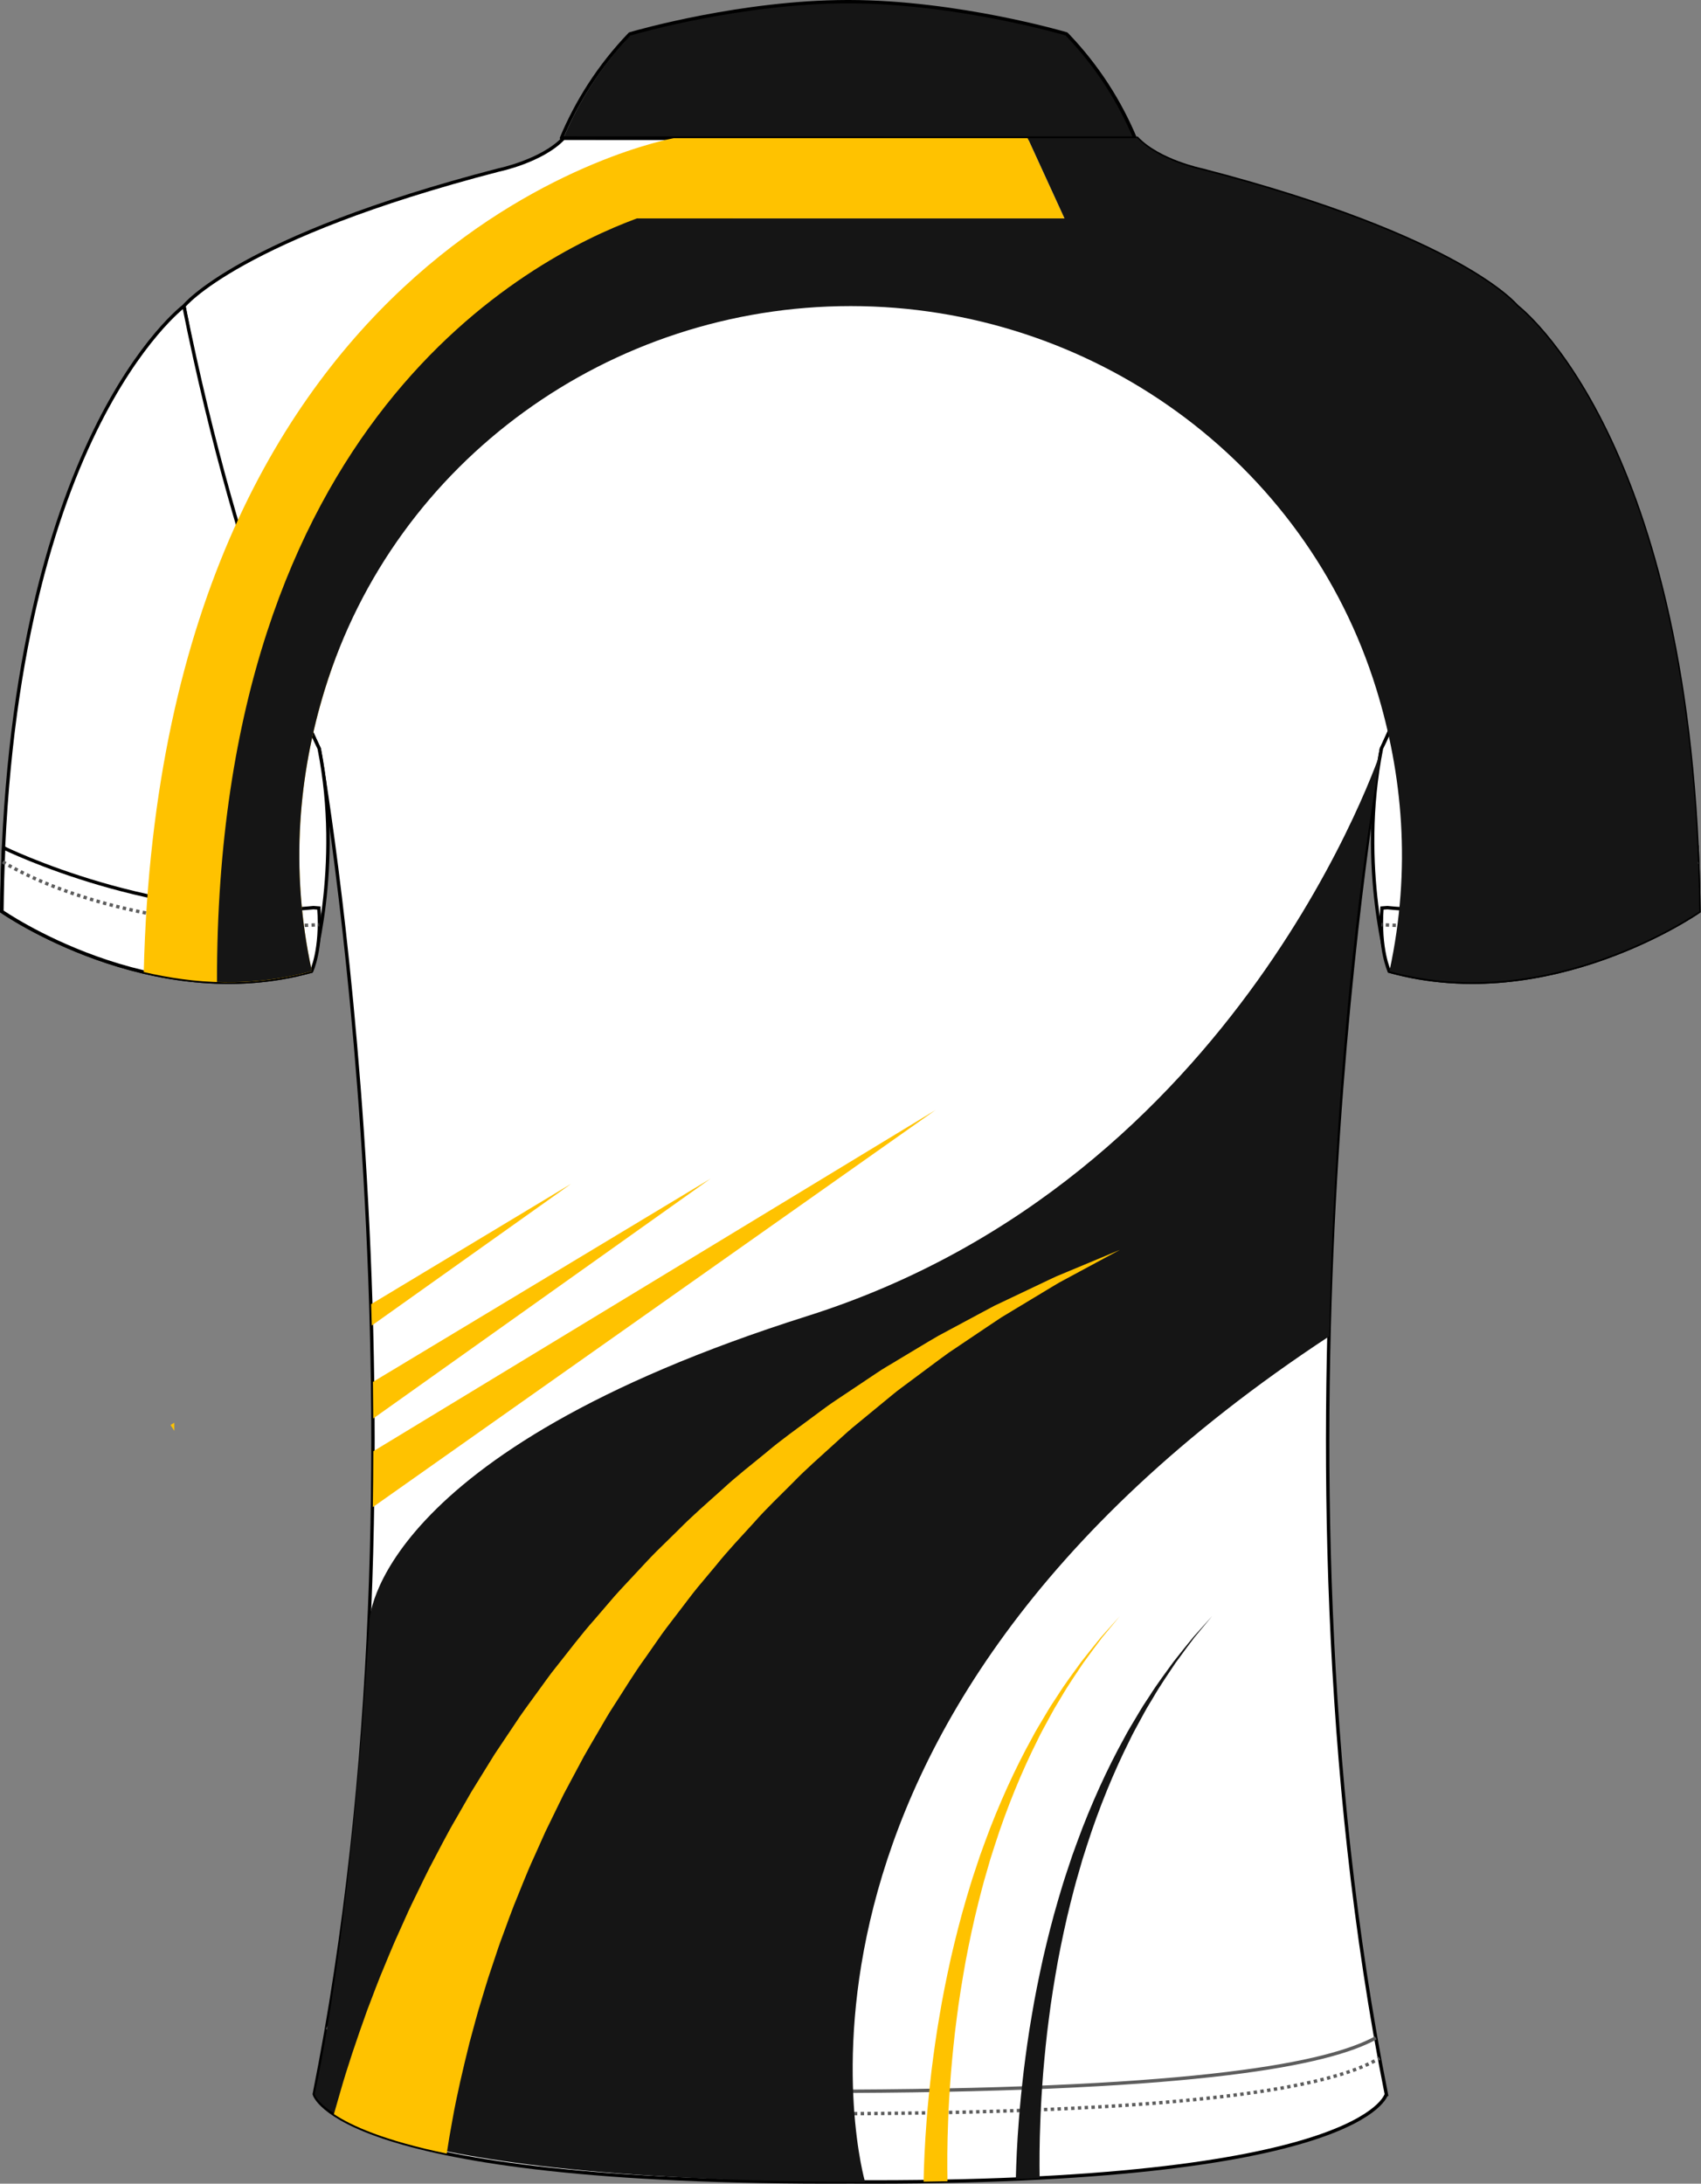 <?xml version="1.0" encoding="utf-8"?>
<!-- Generator: Adobe Illustrator 19.1.0, SVG Export Plug-In . SVG Version: 6.00 Build 0)  -->
<svg version="1.1" id="Layer_1" xmlns="http://www.w3.org/2000/svg" xmlns:xlink="http://www.w3.org/1999/xlink" x="0px" y="0px"
	 viewBox="0 0 501.01 643" style="enable-background:new 0 0 501.01 643;" xml:space="preserve">
<rect x="0" y="0" width="501.01" height="643" fill="#808080" stroke="none"/>
<style type="text/css">
	<![CDATA[
	@font-face{font-family:'codaheavy';src:url('/fonts/coda-heavy-webfont.woff') format('woff')}
	text{font-family:Impact,codaheavy,sans-serif}
	.Number.fill{fill:#000}
	.NumberOutline.stroke{fill:none;stroke:#777;stroke-width:2.5}
	.Colour1.fill{fill:#151515;}
	.Colour2.fill{fill:#FFC200;}
	.Colour3.fill{fill:#FFFFFF;stroke:#000000;stroke-miterlimit:10;}
	.ArmTrim.fill{fill:#FFFFFF;stroke:#000000;stroke-miterlimit:10;}
	.Collar.fill{fill:#151515;}
	.st0{fill:none;stroke:#000000;stroke-linecap:round;stroke-linejoin:round;}
	.st1{fill:none;stroke:#5D5D5D;stroke-miterlimit:10;stroke-dasharray:1;}
	.st2{fill:none;stroke:#5D5D5D;stroke-miterlimit:10;}
	.st3{fill:none;stroke:#5D5D5D;stroke-miterlimit:10;stroke-dasharray:1,1;}
	]]>
</style>
<path class="Colour3 fill" d="M250.45,642.48c-151.62,0.75-157.88-25.84-157.88-25.84c38.03-190.74,1.45-396.2,1.45-396.2
	C67.45,165.77,54.17,90.13,54.17,90.13s16.14-20.22,92.7-40.07c0,0,12.76-2.62,19.14-9.36h168.88c6.38,6.74,19.14,9.36,19.14,9.36
	c76.56,19.85,92.7,40.07,92.7,40.07s-13.28,75.65-39.85,130.32c0,0-36.58,205.47,1.45,396.2
	C408.33,616.65,402.07,643.23,250.45,642.48"/>
<path class="Colour3 fill" d="M446.73,90.13c0,0,52.17,38.95,53.67,178.25c0,0-43.91,30.71-91.2,17.6c0,0-9.27-30.58-2.32-65.53
	C406.88,220.44,430.09,173.26,446.73,90.13z"/>
<path class="Colour3 fill" d="M54.17,90.13c0,0-52.17,38.95-53.67,178.25c0,0,43.91,30.71,91.2,17.6c0,0,9.27-30.58,2.32-65.53
	C94.02,220.44,70.81,173.26,54.17,90.13z"/>
<path class="ArmTrim fill" d="M407.04,267.38c-0.89,12.24,2.16,18.6,2.16,18.6c47.29,13.11,91.2-17.6,91.2-17.6
	c-0.07-6.45-0.25-12.69-0.52-18.72c0,0-45.26,22.28-91.24,17.6L407.04,267.38z"/>
<path class="ArmTrim fill" d="M93.92,267.38c0.89,12.24-2.16,18.6-2.16,18.6c-47.29,13.11-91.2-17.6-91.2-17.6
	c0.07-6.45,0.25-12.69,0.52-18.72c0,0,45.26,22.28,91.24,17.6L93.92,267.38z"/>
<path class="Collar fill" d="M314.74,9.99c0,0-31.89-9.45-64.1-9.49l-0.47,0c-31,0.05-61.69,8.8-63.91,9.45l-0.13,0.04
	c-9.22,9.6-15.69,20.06-20.14,30.65l168.91,0.05C330.45,30.08,323.98,19.6,314.74,9.99"/>
<path class="st0" d="M165.38,40.64l168.91,0.05c-4.45-10.61-10.93-21.09-20.16-30.7c0,0-31.89-9.45-64.1-9.49l-0.47,0
	c-31,0.05-61.69,8.8-63.91,9.45l-0.13,0.04C176.3,19.59,169.83,30.05,165.38,40.64z"/>
<g>
	<path class="st1" d="M0.82,253.77c0,0,32.62,21.54,93.16,18.54"/>
	<path class="st1" d="M500.08,253.77c0,0-32.62,21.54-93.16,18.54"/>
</g>
<path class="st2" d="M96.23,597c14.67,8.05,53.25,19.29,154.22,18.79c103.21-0.51,140.84-8.07,154.76-15.72"/>
<g>
	<g>
		<path class="st2" d="M96.23,603.6c0.14,0.08,0.29,0.16,0.44,0.24"/>
		<path class="st3" d="M97.55,604.3c15.61,7.99,54.82,18.57,152.91,18.09c103.75-0.51,141.23-8.15,154.98-15.84"/>
		<path class="st2" d="M405.87,606.3c0.15-0.08,0.29-0.17,0.43-0.25"/>
	</g>
</g>
<path class="Colour1 fill" d="M406.98,220.44c0,0-41.3,126.63-169.16,167.07s-129,89.72-129,89.72s-4.61,85.93-16.14,139.41
	c0,0,5.99,25.44,162.11,25.85c0,0-38.78-133.71,136.74-249.02C391.53,393.48,392.54,300.53,406.98,220.44z"/>
<g>
	<path class="Colour2 fill" d="M168.25,348.56l-58.75,41.76c-0.06-2.11-0.11-4.21-0.18-6.3L168.25,348.56z"/>
	<path class="Colour2 fill" d="M51.34,418.93c0,0.8,0.01,1.59,0.01,2.39l-1.13-1.72L51.34,418.93z"/>
</g>
<path class="Colour2 fill" d="M109.84,406.92l99.43-59.85l-99.33,70.61C109.92,414.07,109.89,410.48,109.84,406.92z"/>
<path class="Colour2 fill" d="M109.96,427.33l165.59-100.47L109.81,443.79C109.9,438.25,109.94,432.76,109.96,427.33z"/>
<path class="Colour2 fill" d="M100.22,616c2.06-7.26,4.78-15.28,7.89-23.96c1.67-4.3,3.28-8.81,5.24-13.37c0.96-2.29,1.89-4.62,2.92-6.96
	c1.05-2.33,2.11-4.7,3.19-7.1c1.05-2.41,2.23-4.8,3.41-7.22c1.19-2.42,2.34-4.88,3.6-7.33c2.6-4.86,5.09-9.9,8-14.82
	c1.42-2.48,2.85-4.97,4.29-7.49c1.52-2.47,3.06-4.95,4.6-7.45c0.77-1.25,1.54-2.5,2.32-3.75c0.82-1.23,1.64-2.46,2.47-3.69
	c1.65-2.46,3.31-4.93,4.97-7.42c1.7-2.46,3.5-4.86,5.26-7.3c1.79-2.41,3.48-4.91,5.39-7.25c3.77-4.72,7.38-9.57,11.41-14.09
	l5.9-6.87c2.01-2.25,4.1-4.42,6.14-6.63c2.07-2.18,4.06-4.42,6.18-6.52c2.13-2.09,4.26-4.17,6.38-6.25
	c4.15-4.22,8.61-8.06,12.92-11.93c4.24-3.95,8.79-7.43,13.12-11.01c4.28-3.63,8.81-6.81,13.13-10.04c2.18-1.58,4.28-3.23,6.46-4.7
	c2.19-1.46,4.35-2.91,6.48-4.33c2.13-1.42,4.23-2.83,6.3-4.21c2.04-1.41,4.21-2.58,6.25-3.85c4.14-2.47,8.09-4.9,11.95-7.13
	c3.93-2.11,7.69-4.12,11.26-6.04c1.79-0.96,3.53-1.89,5.22-2.79c1.73-0.82,3.42-1.63,5.05-2.4c3.26-1.55,6.31-3,9.13-4.34
	c1.41-0.66,2.75-1.32,4.05-1.91c1.32-0.55,2.58-1.08,3.77-1.57c9.53-3.98,14.98-6.25,14.98-6.25s-5.19,2.8-14.27,7.69
	c-1.13,0.61-2.33,1.25-3.58,1.93c-1.23,0.71-2.5,1.5-3.83,2.29c-2.65,1.6-5.52,3.33-8.59,5.18c-1.53,0.92-3.11,1.88-4.74,2.86
	c-1.58,1.06-3.2,2.15-4.87,3.26c-3.32,2.23-6.82,4.58-10.46,7.03c-3.57,2.56-7.2,5.34-11,8.14c-1.87,1.44-3.86,2.78-5.72,4.36
	c-1.88,1.55-3.79,3.12-5.73,4.71c-1.93,1.59-3.89,3.2-5.87,4.83c-1.97,1.64-3.85,3.45-5.81,5.19c-3.87,3.55-7.93,7.03-11.71,10.95
	c-3.82,3.87-7.86,7.63-11.55,11.84c-3.76,4.13-7.65,8.21-11.21,12.64c-1.82,2.18-3.65,4.36-5.48,6.55c-1.81,2.2-3.49,4.53-5.25,6.79
	c-1.73,2.29-3.51,4.53-5.2,6.86l-4.93,7.06c-3.38,4.64-6.32,9.58-9.43,14.35c-1.58,2.37-2.93,4.89-4.39,7.32
	c-1.42,2.46-2.88,4.87-4.25,7.33c-1.32,2.48-2.64,4.95-3.96,7.41c-0.65,1.23-1.31,2.45-1.96,3.67c-0.61,1.24-1.21,2.49-1.82,3.72
	c-1.21,2.47-2.4,4.92-3.59,7.36c-1.11,2.47-2.21,4.93-3.3,7.37c-2.25,4.83-4.08,9.75-6.04,14.48c-0.94,2.38-1.78,4.78-2.65,7.12
	c-0.87,2.35-1.74,4.65-2.48,6.97c-0.77,2.31-1.53,4.58-2.28,6.82c-0.73,2.25-1.37,4.48-2.04,6.67c-1.38,4.36-2.44,8.64-3.57,12.71
	c-2.04,8.2-3.79,15.73-4.98,22.44c-0.69,3.67-1.26,7.08-1.73,10.21c-18.35-3.79-28.09-8.18-33.23-11.62
	C98.95,620.44,99.56,618.27,100.22,616z"/>
<path class="Colour2 fill" d="M272.03,642.4c0.1-4.9,0.35-11.08,0.91-18.2c0.33-4.5,0.84-9.36,1.43-14.49
	c0.64-5.12,1.37-10.52,2.34-16.07c0.91-5.56,2.08-11.26,3.35-17.03c1.33-5.76,2.79-11.58,4.49-17.33c0.85-2.88,1.7-5.75,2.67-8.58
	c0.47-1.42,0.94-2.83,1.41-4.24c0.51-1.4,1.02-2.79,1.52-4.18c2.01-5.55,4.25-10.91,6.56-16.03c2.32-5.11,4.76-9.97,7.25-14.47
	c1.18-2.29,2.53-4.4,3.75-6.49c0.63-1.04,1.21-2.07,1.84-3.05c0.64-0.98,1.27-1.93,1.89-2.87c2.39-3.8,4.9-7.06,7.02-10.02
	c2.24-2.87,4.25-5.33,5.9-7.35c3.49-3.89,5.48-6.11,5.48-6.11s-1.9,2.29-5.23,6.31c-1.57,2.08-3.48,4.61-5.59,7.55
	c-2,3.03-4.36,6.37-6.59,10.23c-0.57,0.95-1.16,1.93-1.76,2.92c-0.58,1-1.13,2.05-1.71,3.1c-1.13,2.12-2.38,4.26-3.46,6.58
	c-2.29,4.56-4.51,9.46-6.61,14.6c-2.09,5.15-4.09,10.53-5.86,16.09c-0.45,1.39-0.89,2.78-1.34,4.18c-0.41,1.41-0.81,2.82-1.22,4.24
	c-0.85,2.82-1.57,5.7-2.3,8.56c-1.45,5.74-2.67,11.53-3.75,17.25c-1.03,5.73-1.96,11.39-2.64,16.89
	c-0.74,5.49-1.24,10.83-1.68,15.89c-0.38,5.06-0.7,9.85-0.84,14.28c-0.28,6.94-0.28,12.96-0.19,17.72
	C276.77,642.33,274.42,642.37,272.03,642.4z"/>
<path class="Colour1 fill" d="M299.2,641.66c0.11-4.77,0.36-10.71,0.9-17.46c0.33-4.5,0.84-9.36,1.43-14.49c0.64-5.12,1.37-10.52,2.34-16.07
	c0.91-5.56,2.08-11.26,3.35-17.03c1.33-5.76,2.79-11.58,4.49-17.33c0.85-2.88,1.7-5.75,2.67-8.58c0.47-1.42,0.94-2.83,1.41-4.24
	c0.51-1.4,1.02-2.79,1.52-4.18c2.01-5.55,4.25-10.91,6.56-16.03c2.32-5.11,4.76-9.97,7.25-14.47c1.18-2.29,2.53-4.4,3.75-6.49
	c0.63-1.04,1.21-2.07,1.84-3.05c0.64-0.98,1.27-1.93,1.89-2.87c2.39-3.8,4.9-7.06,7.02-10.02c2.24-2.87,4.25-5.33,5.9-7.35
	c3.49-3.89,5.48-6.11,5.48-6.11s-1.9,2.29-5.23,6.31c-1.57,2.08-3.48,4.61-5.59,7.55c-2,3.03-4.36,6.37-6.59,10.23
	c-0.57,0.95-1.16,1.93-1.76,2.92c-0.58,1-1.13,2.05-1.71,3.1c-1.13,2.12-2.38,4.26-3.46,6.58c-2.29,4.56-4.51,9.46-6.61,14.6
	c-2.09,5.15-4.09,10.53-5.86,16.09c-0.45,1.39-0.89,2.78-1.34,4.18c-0.41,1.41-0.81,2.82-1.22,4.24c-0.85,2.82-1.57,5.7-2.3,8.56
	c-1.45,5.74-2.67,11.53-3.75,17.25c-1.03,5.73-1.96,11.39-2.64,16.89c-0.74,5.49-1.24,10.83-1.68,15.89
	c-0.38,5.06-0.7,9.85-0.84,14.28c-0.26,6.49-0.28,12.17-0.21,16.77C303.93,641.45,301.58,641.56,299.2,641.66z"/>
<path class="Colour2 fill" d="M313.53,64.32l-10.82-23.62H198.39c0,0-150.77,26.83-156.05,245.52c14.61,3.45,31.79,4.66,49.45-0.23
	c0,0,0.01-0.05,0.03-0.12C67.08,171.4,175.76,90.13,175.76,90.13l0,0c7.2-15.72,22.93-25.81,40.26-25.81H313.53z"/>
<path class="Colour1 fill" d="M446.84,90.13c0,0-16.14-20.22-92.7-40.07c0,0-12.76-2.62-19.14-9.36h-32.28l10.82,23.62H187.58
	C155.6,76.09,63.69,124.29,63.91,289.15c8.94,0.31,18.34-0.53,27.89-3.17c0,0,0.01-0.05,0.03-0.12
	c-6.54-30.24-3.77-58.16,3.86-82.88c20.8-67.45,84.13-112.85,154.86-112.85h0c70.73,0,134.06,45.4,154.86,112.85
	c7.62,24.72,10.4,52.64,3.86,82.88c0.02,0.07,0.03,0.12,0.03,0.12c47.29,13.11,91.2-17.6,91.2-17.6
	C499,129.07,446.84,90.13,446.84,90.13z"/>
<g id="BBodyLogos"></g>
</svg>
